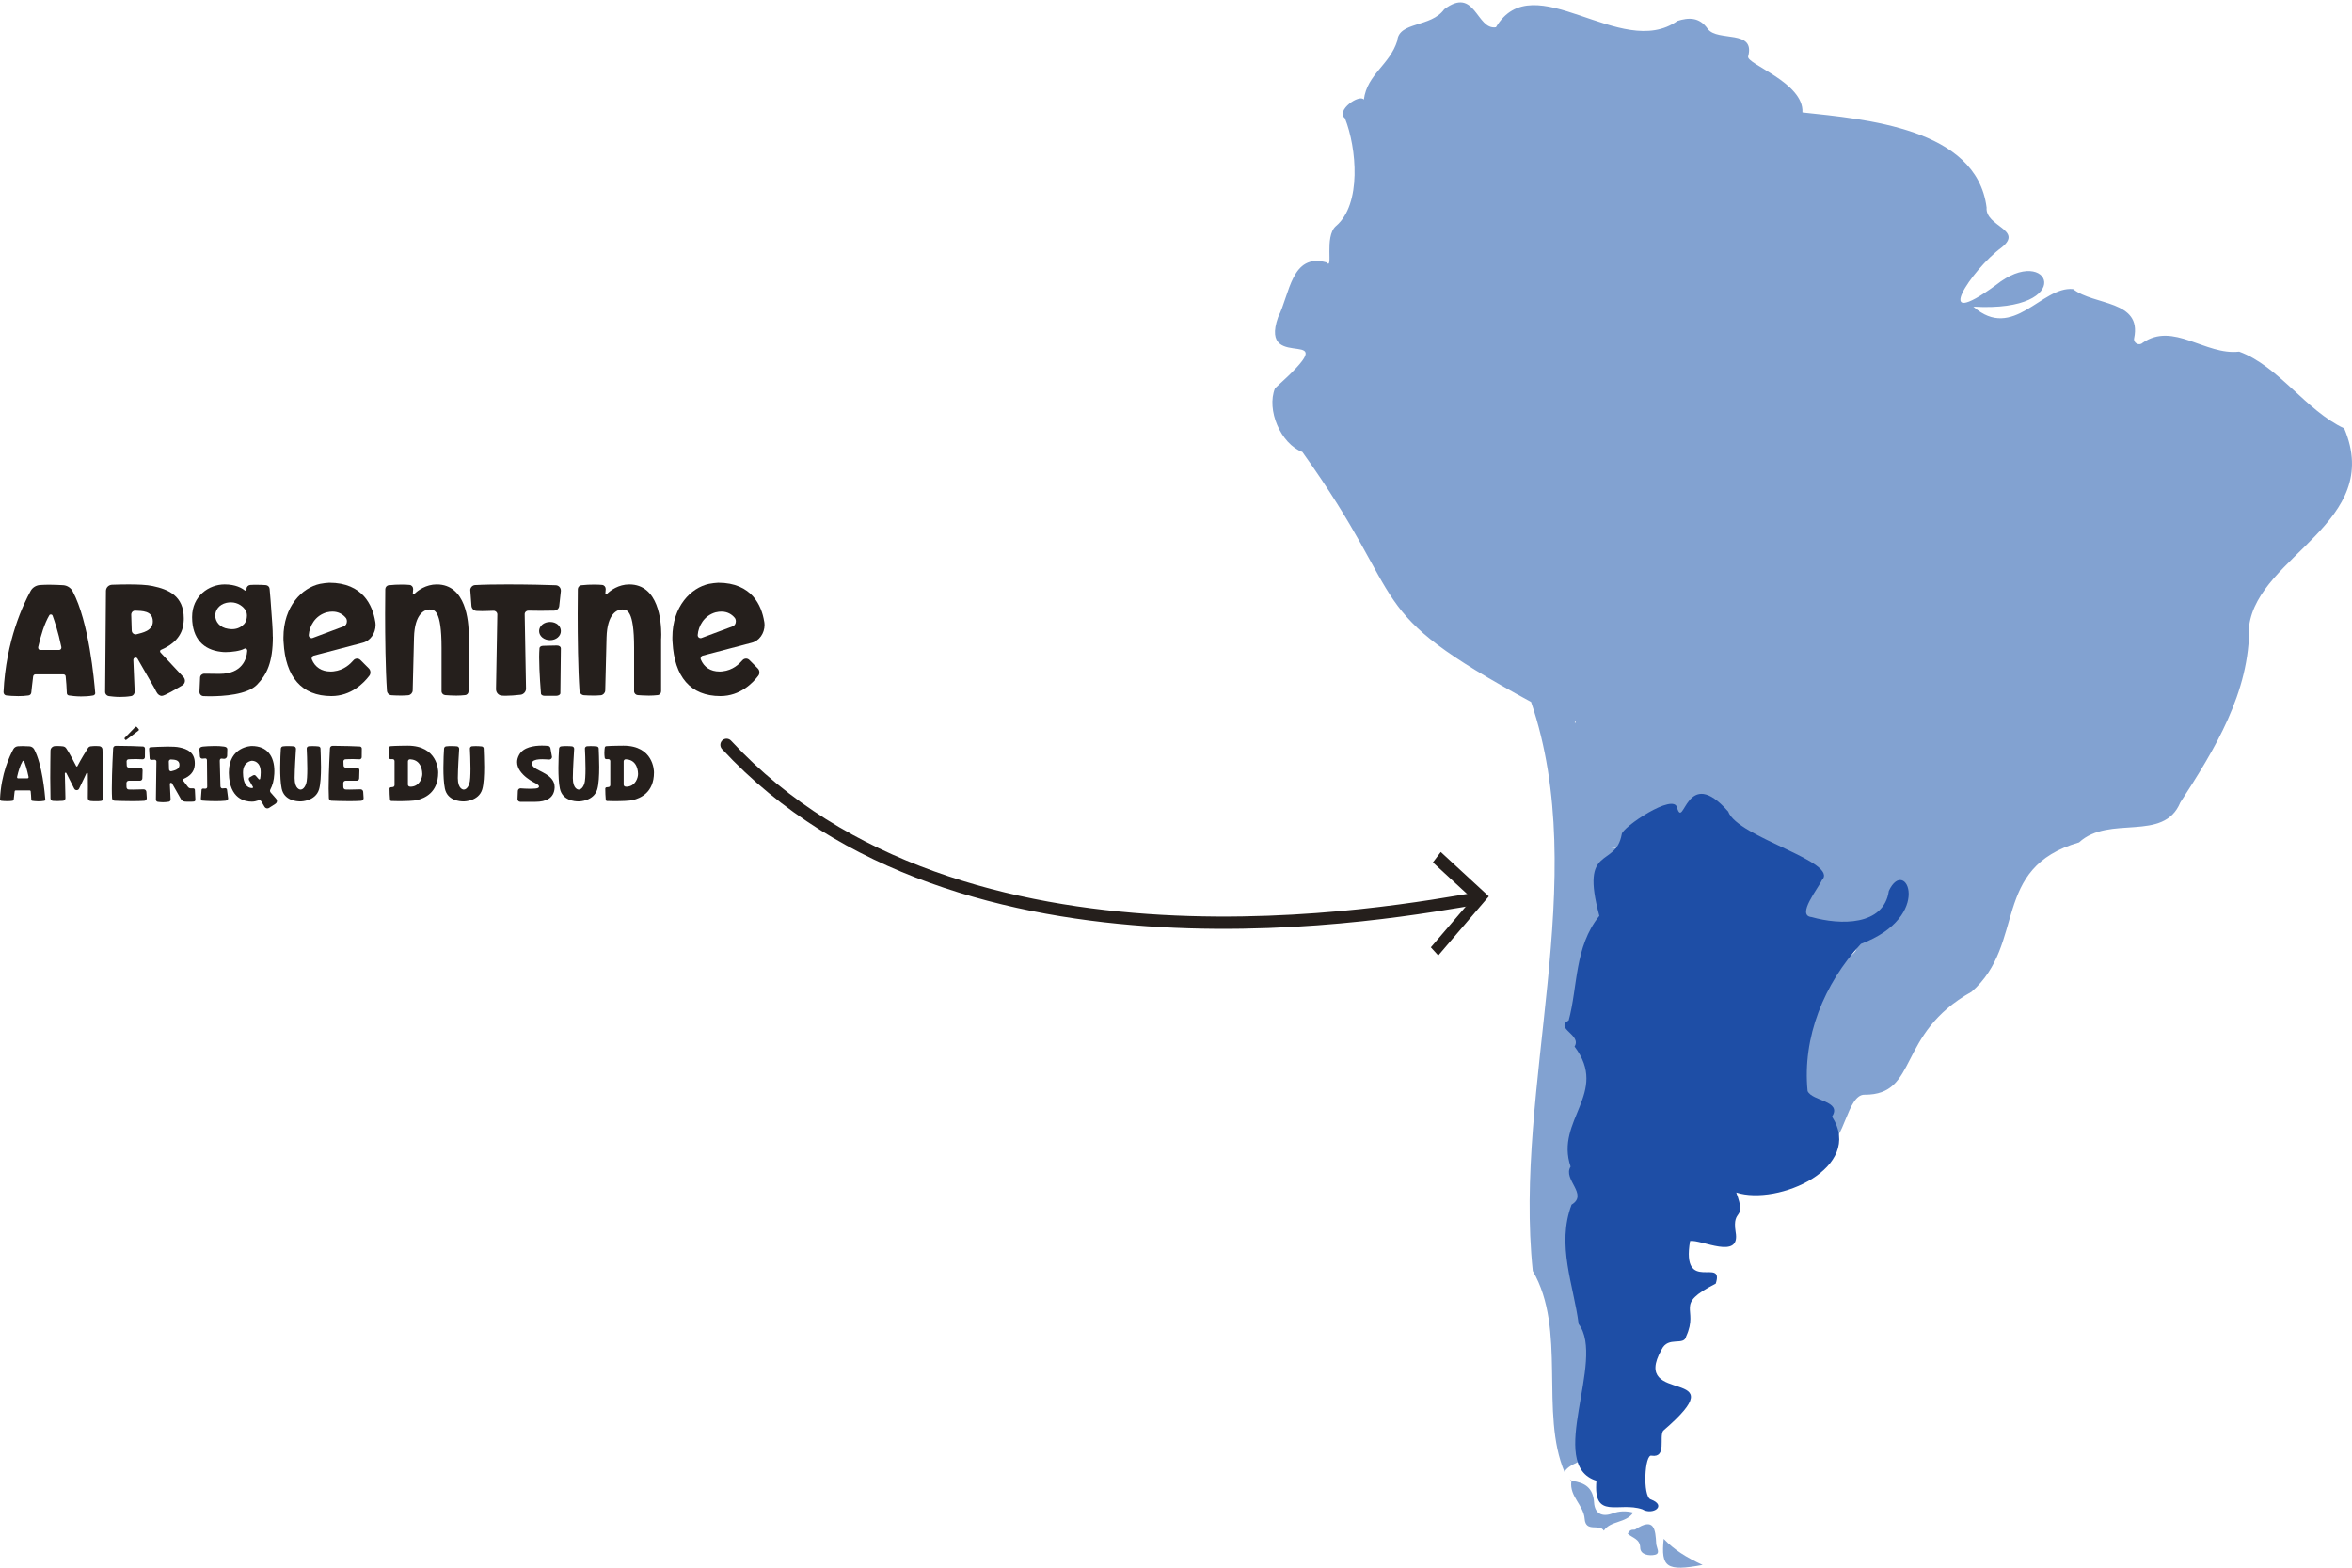 <svg width="573" height="382" viewBox="0 0 573 382" fill="none" xmlns="http://www.w3.org/2000/svg">
<path d="M446.24 226.718C446.24 226.718 446.288 226.678 446.304 226.654L446.24 226.718Z" fill="#82A2D1"/>
<path d="M437.792 263.206C438.28 262.542 438.152 261.941 437.792 261.349V263.206Z" fill="#82A2D1"/>
<path d="M571.108 104.386C561.749 100.042 555.131 89.191 545.508 85.686C537.252 86.654 529.467 78.309 521.978 83.55C521.122 84.358 519.676 83.558 519.924 82.414C521.874 73.067 510.149 74.492 505.049 70.443C497.361 69.683 490.471 83.262 480.752 74.724C506.32 76.236 499.415 58.928 486.227 69.475C470.018 81.309 480.288 65.69 487.594 60.337C493.156 55.936 483.597 55.232 483.981 50.559C481.511 31.17 454.32 29.042 439.111 27.393C439.526 20.12 425.323 15.591 425.891 13.742C427.673 7.085 418.498 10.23 416.076 7.077C413.966 4.044 411.312 4.292 408.675 5.092C394.936 14.871 373.595 -8.783 364.444 6.637C359.64 7.397 359.456 -3.493 351.84 2.268C348.595 6.757 340.818 5.204 340.41 9.918C338.588 15.815 333.049 18.087 332.266 24.273C331.211 22.832 325.32 26.921 327.662 28.826C330.515 36.027 331.786 49.79 325.44 55.103C322.539 57.68 324.921 65.962 323.17 63.946C314.586 61.569 314.242 71.667 311.381 77.269C306.226 91.752 329.388 77.684 310.622 94.608C308.48 99.874 311.997 108.123 317.288 110.14C344.478 148.164 330.755 148.052 373.004 171.049C387.83 214.595 368.712 264.47 373.42 309.696C381.756 323.971 375.034 344.264 381.18 358.747C382.028 355.282 400.626 352.025 400.283 349.169C400.722 335.542 404.223 314.353 389.197 309.416L398.029 309.48C395.727 292.7 366.634 294.293 397.973 293.884C398.3 293.564 387.431 293.236 387.758 292.908C395.231 294.653 393.992 289.003 397.054 282.554C397.293 281.122 388.829 279.449 390.955 279.121L398.9 279.177C396.142 272.296 403.128 267.167 400.826 260.853C404.327 249.115 385.816 252.347 386.831 247.874L397.989 247.914C399.571 231.143 404.511 233.463 390.388 230.39C403.911 229.83 404.087 223.253 403.44 211.594C403.831 210.242 393.449 208.906 394.984 208.322C395.983 208.241 404.319 207.625 407.748 210.586C408.043 193.734 405.965 195.679 416.052 208.057C417.419 208.482 411.912 234.647 412.679 232.719C413.207 229.486 442.515 224.309 445.545 225.789C446.368 225.629 448.078 225.469 446.288 226.654C445.728 228.166 453.449 228.494 454.56 228.534C454.536 228.534 442.651 228.486 442.627 228.486C459.811 228.03 451.068 235.536 440.134 235.928C453.721 235.624 446.136 236.408 439.199 237.76L447.231 237.672C429.328 243.457 437.192 266.726 445.385 278.257C449.205 278.889 449.988 266.614 454.257 266.75C467.508 266.814 461.897 251.955 480.32 241.665C493.692 229.934 484.908 211.514 506.504 205.265C513.913 198.455 527.101 205.353 531.169 195.543C539.465 182.724 548.161 168.705 547.946 152.485C550.2 135.393 580.819 127.328 571.1 104.378L571.108 104.386ZM387.494 188.125C387.478 188.077 387.526 188.117 387.542 188.125H387.494ZM383.858 176.178C383.802 176.154 383.714 176.09 383.634 176.05C383.826 175.626 383.794 175.306 383.858 176.178ZM400.075 207.121C396.079 206.713 391.395 206.529 392.162 206.505C391.842 206.761 397.741 205.881 400.075 207.121Z" fill="#82A2D1"/>
<path d="M383.842 176.162C383.842 176.162 383.858 176.171 383.866 176.179C383.842 176.162 383.738 176.05 383.842 176.162Z" fill="#82A2D1"/>
<path d="M403.56 225.797C403.56 225.797 403.52 225.822 403.52 225.846L403.56 225.797Z" fill="#82A2D1"/>
<path d="M382.995 360.86C386.08 361.268 388.134 362.524 388.35 366.085C388.51 368.773 390.252 369.742 392.858 368.773C394.464 368.173 396.087 368.117 397.893 368.565C396.126 371.206 392.394 370.462 390.723 372.982C389.708 371.19 386.304 373.534 386.056 370.078C385.832 366.829 382.339 364.62 382.811 361.028L382.987 360.852L382.995 360.86Z" fill="#82A2D1"/>
<path d="M414.797 381.328C405.981 382.952 404.599 381.928 405.31 374.975C407.868 377.639 410.737 379.448 414.797 381.328Z" fill="#82A2D1"/>
<path d="M396.559 373.718C397.262 372.334 398.053 372.91 398.397 372.678C403.049 369.574 403.296 372.718 403.488 376.143C403.544 377.119 404.591 378.511 403.216 378.848C401.89 379.168 399.636 378.896 399.596 377.143C399.548 374.967 397.678 374.775 396.559 373.718Z" fill="#82A2D1"/>
<path d="M470.849 251.003L469.643 251.955L470.849 251.003Z" fill="#BFBFBF"/>
<path d="M382.819 361.035L382.459 360.443C382.635 360.579 382.819 360.723 382.995 360.859L382.819 361.035Z" fill="#BFBFBF"/>
<path d="M408.675 5.101L408.292 4.876C408.403 4.964 408.523 5.053 408.635 5.141L408.675 5.101Z" fill="#BFBFBF"/>
<path d="M384.593 322.603C383.386 313.193 379.158 303.399 382.867 293.548C387.055 291.036 380.653 287.379 382.635 284.274C378.767 272.92 392.098 266.302 383.594 255.012C385.417 252.131 378.655 250.603 382.172 248.626C384.41 240.433 383.53 230.726 389.637 223.165C384.857 205.497 393.561 211.722 395.088 203.296C395.088 201.64 407.9 192.998 408.579 196.847C410.266 202.336 410.809 186.109 421.024 197.743C423.301 204.073 448.262 210.018 443.842 214.475C443.051 216.347 437.496 223.117 441.341 223.461C448.302 225.429 458.94 225.669 460.163 217.083C464.216 208.418 471.281 223.261 453.354 230.006C444.362 239.704 439.063 252.795 440.366 265.854C441.461 268.351 448.838 268.215 446.32 272.08C454.281 284.586 433.14 293.868 422.99 290.58C425.643 297.765 421.895 294.101 422.838 300.206C424.125 307.183 414.39 301.942 411.736 302.406C409.498 315.505 420.184 306.047 417.994 312.785C407.548 318.114 414.038 318.538 410.793 325.62C410.29 328.1 406.397 325.467 404.799 328.852C396.862 342.879 423.957 332.485 405.19 348.625C404.119 350.145 406.141 355.274 402.377 354.714C400.658 354.138 400.147 364.572 402.121 365.348C406.253 366.861 402.633 369.309 400.107 367.773C394.368 365.812 388.094 370.549 388.925 360.811C376.481 356.994 391.323 331.397 384.593 322.619V322.603Z" fill="#1E4EA6"/>
<path d="M359.75 218.946C341.53 221.952 234 243 177 181.5" stroke="#251F1C" stroke-width="3" stroke-linecap="round" stroke-linejoin="round"/>
<path d="M350.392 232.822L348.587 230.839L358.704 219.018L349.086 210.147L351.004 207.61L362.713 218.41L350.392 232.822Z" fill="#251F1C"/>
<g clip-path="url(#clip0_267_337)">
<path d="M23.2 168.85V168.93C23.2 169.17 22.96 169.42 22.71 169.46C21.66 169.66 20.65 169.7 19.76 169.7C18.43 169.7 17.37 169.54 16.77 169.46C16.49 169.42 16.28 169.18 16.28 168.89C16.24 167.47 16.12 166.14 16 164.85C16 164.57 15.76 164.32 15.43 164.32H8.64C8.36 164.32 8.11 164.52 8.07 164.85C7.83 166.63 7.71 168.04 7.62 168.77C7.58 169.13 7.3 169.42 6.93 169.46C6.12 169.58 5.27 169.62 4.46 169.62C3.29 169.62 2.2 169.54 1.55 169.46C1.15 169.42 0.86 169.06 0.86 168.65C1.44 156.03 5.73 147.13 7.47 143.98C7.91 143.17 8.76 142.65 9.69 142.56C10.42 142.52 11.19 142.48 11.95 142.48C13.24 142.48 14.5 142.56 15.43 142.6C16.4 142.68 17.25 143.25 17.69 144.06C21.69 151.5 22.95 165.9 23.19 168.85H23.2ZM14.38 158.38C14.7 158.38 14.95 158.14 14.95 157.81V157.69C14.18 153.93 13.25 151.22 12.81 150.01C12.73 149.81 12.57 149.73 12.37 149.73C12.25 149.73 12.09 149.77 12.01 149.93C10.84 151.91 9.95 154.78 9.3 157.69V157.81C9.3 158.13 9.5 158.38 9.83 158.38H14.4H14.38Z" fill="#251F1C"/>
<path d="M39.42 169.58C38.41 169.5 38.04 168.49 37.76 167.92L33.51 160.52C33.39 160.32 33.23 160.24 33.06 160.24C32.78 160.24 32.53 160.4 32.49 160.73V160.93L32.81 168.53C32.81 169.06 32.45 169.54 31.92 169.62C30.95 169.78 30.06 169.82 29.25 169.82C28.08 169.82 27.15 169.7 26.5 169.62C26.01 169.54 25.61 169.13 25.61 168.61V168.53L25.81 143.99C25.81 143.18 26.46 142.53 27.27 142.49C28.52 142.45 29.9 142.41 31.27 142.41C33.53 142.41 35.76 142.49 37.21 142.81C41.05 143.62 44.77 145.2 44.77 150.65C44.77 150.93 44.77 151.26 44.73 151.58C44.49 155.14 41.98 157.16 39.35 158.29C39.11 158.37 38.99 158.53 38.99 158.69C38.99 158.81 39.03 158.93 39.15 159.05L44.81 165.12C44.97 165.36 45.05 165.61 45.05 165.89C45.05 166.29 44.85 166.74 44.44 166.98C43.06 167.79 40.15 169.57 39.39 169.57L39.42 169.58ZM32.1 153.65C32.1 154.18 32.54 154.58 33.07 154.58C33.15 154.58 33.23 154.58 33.31 154.54C34.6 154.18 37.23 153.77 37.23 151.43C37.23 148.76 34.52 148.88 32.98 148.8H32.9C32.37 148.8 31.97 149.24 31.97 149.77L32.09 153.65H32.1Z" fill="#251F1C"/>
<path d="M66.47 155.14C66.47 161.41 65.01 164.36 62.63 166.83C60.25 169.3 54.42 169.66 51.02 169.66C50.45 169.66 49.97 169.62 49.56 169.62C48.99 169.58 48.59 169.13 48.59 168.61L48.75 165.05C48.79 164.56 49.23 164.16 49.8 164.16C50.61 164.16 51.42 164.2 53.32 164.2H53.52C58.98 164.2 60.11 160.6 60.23 158.62V158.54C60.23 158.26 60.03 158.01 59.74 158.01C59.66 158.01 59.58 158.05 59.5 158.09C58.53 158.62 56.47 158.9 54.93 158.9C54.48 158.9 54.12 158.86 53.8 158.82C49.64 158.33 46.85 155.71 46.8 150.49V150.33C46.8 145.24 50.88 142.41 54.73 142.41C57.4 142.41 58.94 143.3 59.62 143.87C59.66 143.91 59.7 143.91 59.78 143.91C59.9 143.91 60.06 143.83 60.06 143.67V143.47C60.06 142.98 60.46 142.58 60.99 142.54C61.52 142.5 62.04 142.5 62.57 142.5C63.42 142.5 64.19 142.54 64.75 142.58C65.24 142.62 65.64 142.98 65.68 143.47C65.8 144.52 65.96 146.83 66.33 152C66.41 153.13 66.45 154.18 66.45 155.15L66.47 155.14ZM60.16 150.04C60.16 149.6 60.08 149.11 59.88 148.79C59.31 147.82 58.02 146.77 56.24 146.77C55.92 146.77 55.55 146.81 55.15 146.89C53.33 147.33 52.44 148.67 52.44 150C52.44 151.46 53.53 152.95 55.63 153.23C55.95 153.27 56.24 153.31 56.52 153.31C58.02 153.31 58.95 152.62 59.51 152.02C59.91 151.58 60.16 150.81 60.16 150.04Z" fill="#251F1C"/>
<path d="M91.42 151.42C91.46 151.7 91.5 151.99 91.5 152.27C91.5 154.33 90.21 156.19 88.31 156.64C84.83 157.53 79.29 159.03 76.46 159.75C76.14 159.83 75.93 160.11 75.93 160.44C75.93 160.52 75.93 160.6 75.97 160.68C76.74 162.58 78.36 163.63 80.5 163.63C80.74 163.63 81.03 163.63 81.27 163.59C83.82 163.31 85.35 161.77 86.12 160.88C86.36 160.6 86.69 160.48 87.01 160.48C87.29 160.48 87.58 160.6 87.82 160.84L89.84 162.86C90.12 163.14 90.24 163.47 90.24 163.83C90.24 164.15 90.16 164.44 89.96 164.68C88.67 166.38 85.59 169.61 80.74 169.61C73.42 169.61 69.54 164.88 69.09 156.51C69.05 156.11 69.05 155.74 69.05 155.34C69.05 147.7 73.62 143.21 77.95 142.28C78.76 142.12 79.53 142.04 80.21 142C84.33 142 87 143.42 88.7 145.32C90.32 147.14 91.09 149.44 91.41 151.43L91.42 151.42ZM83.7 152.63C84.23 152.47 84.51 151.94 84.51 151.42C84.51 151.1 84.43 150.73 84.19 150.49C83.54 149.72 82.49 149.03 81 149.03C80.6 149.03 80.15 149.07 79.67 149.19H79.63C76.72 150 75.38 152.59 75.22 154.73V154.81C75.22 155.21 75.54 155.5 75.91 155.5C75.99 155.5 76.07 155.5 76.15 155.46L83.71 152.63H83.7Z" fill="#251F1C"/>
<path d="M113.31 169.38C112.62 169.46 111.89 169.5 111.17 169.5C110.08 169.5 109.07 169.42 108.46 169.38C107.97 169.34 107.57 168.93 107.57 168.45V157.81C107.57 148.59 105.79 148.51 104.66 148.51C103.53 148.51 101.02 149.4 100.86 155.34C100.74 159.5 100.58 165.85 100.54 168.28C100.5 168.85 100.05 169.33 99.49 169.41C98.92 169.45 98.36 169.49 97.75 169.49C96.86 169.49 96.01 169.45 95.36 169.41C94.79 169.37 94.31 168.92 94.27 168.32C93.91 163.1 93.82 155.14 93.82 149.52C93.82 146.85 93.86 144.71 93.86 143.58C93.86 143.1 94.22 142.65 94.75 142.61C95.76 142.49 96.89 142.45 97.9 142.45C98.63 142.45 99.32 142.49 99.76 142.53C100.29 142.57 100.65 143.02 100.65 143.5V143.58L100.57 144.63C100.57 144.75 100.65 144.83 100.73 144.83C100.81 144.83 100.89 144.79 100.93 144.75C101.78 143.86 103.8 142.41 106.39 142.41C113.55 142.41 114.19 151.43 114.19 154.62C114.19 155.31 114.15 155.71 114.15 155.71V168.45C114.15 168.94 113.79 169.34 113.3 169.38H113.31Z" fill="#251F1C"/>
<path d="M114.56 143.82C114.56 143.17 115.09 142.61 115.73 142.57C117.91 142.45 120.78 142.41 123.7 142.41C128.55 142.41 133.57 142.53 135.43 142.61C136.12 142.65 136.64 143.22 136.64 143.9V144.02L136.24 147.7C136.16 148.31 135.63 148.79 134.99 148.79C134.35 148.79 132.97 148.83 131.67 148.83C130.37 148.83 129.12 148.79 128.72 148.79C128.23 148.79 127.83 149.15 127.83 149.64V149.72L128.15 167.75V167.83C128.15 168.56 127.54 169.21 126.82 169.29C125.36 169.45 124.27 169.53 123.34 169.53C122.94 169.53 122.53 169.53 122.17 169.49C121.4 169.41 120.84 168.72 120.84 167.95L121.16 149.71C121.16 149.22 120.76 148.82 120.23 148.82C119.22 148.86 118.25 148.9 117.44 148.9C116.91 148.9 116.43 148.86 116.11 148.86C115.46 148.82 114.94 148.33 114.86 147.69L114.58 143.93V143.81L114.56 143.82ZM131.34 153.77C131.34 152.52 132.51 151.55 134.01 151.55C135.51 151.55 136.64 152.52 136.64 153.77C136.64 155.02 135.47 155.99 134.01 155.99C132.55 155.99 131.34 155.02 131.34 153.77ZM135.67 157.29C136.28 157.29 136.64 157.61 136.64 157.98C136.64 157.98 136.56 165.14 136.56 165.18L136.52 168.9C136.52 169.26 136.07 169.55 135.51 169.55H132.68C132.19 169.55 131.79 169.31 131.79 168.98C131.79 168.98 131.35 163.76 131.35 160.12C131.35 159.31 131.39 158.58 131.43 157.98C131.43 157.66 131.79 157.37 132.32 157.37C133.05 157.33 134.38 157.33 135.68 157.29H135.67Z" fill="#251F1C"/>
<path d="M160.22 169.38C159.53 169.46 158.8 169.5 158.08 169.5C156.99 169.5 155.98 169.42 155.37 169.38C154.88 169.34 154.48 168.93 154.48 168.45V157.81C154.48 148.59 152.7 148.51 151.57 148.51C150.44 148.51 147.93 149.4 147.77 155.34C147.65 159.5 147.49 165.85 147.45 168.28C147.41 168.85 146.96 169.33 146.4 169.41C145.83 169.45 145.27 169.49 144.66 169.49C143.77 169.49 142.92 169.45 142.27 169.41C141.7 169.37 141.22 168.92 141.18 168.32C140.82 163.1 140.73 155.14 140.73 149.52C140.73 146.85 140.77 144.71 140.77 143.58C140.77 143.1 141.13 142.65 141.66 142.61C142.67 142.49 143.8 142.45 144.81 142.45C145.54 142.45 146.23 142.49 146.67 142.53C147.2 142.57 147.56 143.02 147.56 143.5V143.58L147.48 144.63C147.48 144.75 147.56 144.83 147.64 144.83C147.72 144.83 147.8 144.79 147.84 144.75C148.69 143.86 150.71 142.41 153.3 142.41C160.46 142.41 161.1 151.43 161.1 154.62C161.1 155.31 161.06 155.71 161.06 155.71V168.45C161.06 168.94 160.7 169.34 160.21 169.38H160.22Z" fill="#251F1C"/>
<path d="M186.18 151.42C186.22 151.7 186.26 151.99 186.26 152.27C186.26 154.33 184.97 156.19 183.07 156.64C179.59 157.53 174.05 159.03 171.22 159.75C170.9 159.83 170.69 160.11 170.69 160.44C170.69 160.52 170.69 160.6 170.73 160.68C171.5 162.58 173.12 163.63 175.26 163.63C175.5 163.63 175.79 163.63 176.03 163.59C178.58 163.31 180.11 161.77 180.88 160.88C181.12 160.6 181.45 160.48 181.77 160.48C182.05 160.48 182.34 160.6 182.58 160.84L184.6 162.86C184.88 163.14 185 163.47 185 163.83C185 164.15 184.92 164.44 184.72 164.68C183.43 166.38 180.35 169.61 175.5 169.61C168.18 169.61 164.3 164.88 163.85 156.51C163.81 156.11 163.81 155.74 163.81 155.34C163.81 147.7 168.38 143.21 172.71 142.28C173.52 142.12 174.29 142.04 174.97 142C179.09 142 181.76 143.42 183.46 145.32C185.08 147.14 185.85 149.44 186.17 151.43L186.18 151.42ZM178.46 152.63C178.99 152.47 179.27 151.94 179.27 151.42C179.27 151.1 179.19 150.73 178.95 150.49C178.3 149.72 177.25 149.03 175.76 149.03C175.36 149.03 174.91 149.07 174.43 149.19H174.39C171.48 150 170.14 152.59 169.98 154.73V154.81C169.98 155.21 170.3 155.5 170.67 155.5C170.75 155.5 170.83 155.5 170.91 155.46L178.47 152.63H178.46Z" fill="#251F1C"/>
<path d="M11.04 194.84V194.88C11.04 195 10.92 195.12 10.8 195.14C10.28 195.24 9.78 195.26 9.34 195.26C8.68 195.26 8.16 195.18 7.86 195.14C7.72 195.12 7.62 195 7.62 194.86C7.6 194.16 7.54 193.5 7.48 192.86C7.48 192.72 7.36 192.6 7.2 192.6H3.84C3.7 192.6 3.58 192.7 3.56 192.86C3.44 193.74 3.38 194.44 3.34 194.8C3.32 194.98 3.18 195.12 3 195.14C2.6 195.2 2.18 195.22 1.78 195.22C1.2 195.22 0.66 195.18 0.34 195.14C0.14 195.12 0 194.94 0 194.74C0.28 188.5 2.4 184.1 3.26 182.54C3.48 182.14 3.9 181.88 4.36 181.84C4.72 181.82 5.1 181.8 5.48 181.8C6.12 181.8 6.74 181.84 7.2 181.86C7.68 181.9 8.1 182.18 8.32 182.58C10.3 186.26 10.92 193.38 11.04 194.84ZM6.68 189.66C6.84 189.66 6.96 189.54 6.96 189.38V189.32C6.58 187.46 6.12 186.12 5.9 185.52C5.86 185.42 5.78 185.38 5.68 185.38C5.62 185.38 5.54 185.4 5.5 185.48C4.92 186.46 4.48 187.88 4.16 189.32V189.38C4.16 189.54 4.26 189.66 4.42 189.66H6.68Z" fill="#251F1C"/>
<path d="M13.38 181.8C13.56 181.8 13.74 181.78 13.9 181.78C14.48 181.78 14.96 181.82 15.32 181.86C15.66 181.9 15.96 182.08 16.14 182.36C16.88 183.42 18.14 185.84 18.56 186.68C18.6 186.74 18.66 186.78 18.72 186.78C18.78 186.78 18.84 186.74 18.86 186.68C19.72 185 20.96 183.02 21.46 182.24C21.6 182.04 21.82 181.9 22.06 181.86C22.56 181.8 23 181.78 23.38 181.78C23.7 181.78 23.98 181.8 24.2 181.82C24.62 181.86 24.94 182.18 24.96 182.6C25.12 185.22 25.18 192.4 25.2 194.5C25.2 194.86 24.94 195.14 24.58 195.18C24.18 195.24 23.78 195.24 23.4 195.24C22.88 195.24 22.38 195.22 22.02 195.18C21.68 195.14 21.4 194.84 21.4 194.48C21.42 193.6 21.42 192.62 21.42 191.7C21.42 190.44 21.42 189.26 21.4 188.5C21.4 188.38 21.3 188.32 21.22 188.32C21.16 188.32 21.1 188.34 21.06 188.42L19.28 192.16C19.16 192.42 18.92 192.54 18.68 192.54C18.44 192.54 18.2 192.42 18.08 192.18L16.16 188.38C16.12 188.3 16.06 188.28 15.98 188.28C15.9 188.28 15.8 188.34 15.8 188.46L15.94 194.48C15.94 194.84 15.68 195.12 15.34 195.14C14.82 195.18 14.36 195.2 13.98 195.2C13.52 195.2 13.16 195.18 12.9 195.16C12.56 195.14 12.3 194.86 12.3 194.54C12.26 193.04 12.24 191.28 12.24 189.56C12.24 186.88 12.28 184.3 12.3 182.92C12.3 182.32 12.78 181.84 13.38 181.8Z" fill="#251F1C"/>
<path d="M35.76 194.5C35.76 194.84 35.48 195.12 35.14 195.14C34.28 195.2 33.28 195.22 32.26 195.22C30.52 195.22 28.8 195.16 27.92 195.12C27.58 195.1 27.3 194.82 27.3 194.48C27.26 193.84 27.24 193.04 27.24 192.16C27.24 188.1 27.56 182.36 27.56 182.36C27.56 182.02 27.84 181.74 28.18 181.74H28.7C30.92 181.74 33.7 181.84 34.82 181.9C35.08 181.9 35.32 182.12 35.32 182.4V182.44L35.3 184.5C35.3 184.78 35.06 185.02 34.78 185.02C34.22 184.98 33.64 184.96 33.14 184.96C32.12 184.96 31.32 185.02 31.32 185.02C31.06 185.02 30.84 185.26 30.84 185.52L30.88 186.56C30.88 186.82 31.1 187.04 31.36 187.04L34.14 187.06C34.48 187.06 34.74 187.34 34.74 187.68L34.68 189.66C34.68 189.98 34.42 190.24 34.1 190.24H31.38C31.06 190.24 30.8 190.5 30.8 190.82L30.82 191.78C30.82 192.1 31.04 192.38 31.36 192.38C31.66 192.4 32.02 192.4 32.4 192.4C33.3 192.4 34.34 192.36 34.98 192.34H35.02C35.36 192.34 35.64 192.62 35.66 192.94L35.76 194.46V194.5ZM30.38 180.08C30.38 180.08 30.32 180 30.32 179.94C30.32 179.9 30.34 179.84 30.38 179.8L32.96 177.16C33.02 177.12 33.08 177.08 33.16 177.08C33.22 177.08 33.3 177.12 33.34 177.16L33.76 177.64C33.8 177.7 33.84 177.76 33.84 177.84C33.84 177.9 33.8 177.98 33.74 178.02L30.8 180.26C30.8 180.26 30.72 180.32 30.68 180.32C30.5 180.32 30.52 180.24 30.38 180.08Z" fill="#251F1C"/>
<path d="M47.6 194.9V194.94C47.6 195.14 47.42 195.3 47.22 195.32C46.78 195.36 46.36 195.36 45.96 195.36C45.64 195.36 45.36 195.36 45.1 195.34C44.6 195.32 44.16 195 43.98 194.54L41.9 190.88C41.84 190.78 41.76 190.74 41.66 190.74C41.54 190.74 41.4 190.82 41.38 190.98V191.08L41.56 194.84C41.56 195.1 41.36 195.32 41.12 195.36C40.6 195.44 40.14 195.48 39.72 195.48C39.18 195.48 38.72 195.42 38.42 195.38C38.16 195.34 37.98 195.1 37.98 194.84L38.1 185.56V185.52C38.1 185.3 37.88 185.12 37.66 185.12L36.86 185.16H36.82C36.62 185.16 36.48 185 36.46 184.82L36.32 182.48V182.44C36.32 182.26 36.48 182.1 36.66 182.08C37.42 182.04 39.18 181.92 40.84 181.92C41.96 181.92 43.02 181.96 43.72 182.12C45.62 182.52 47.46 183.3 47.46 186C47.46 186.14 47.46 186.3 47.44 186.46C47.32 188.2 46.1 189.2 44.78 189.76C44.64 189.82 44.58 189.96 44.58 190.08C44.58 190.14 44.6 190.2 44.64 190.26L45.78 191.74C45.94 191.96 46.2 192.1 46.48 192.1H47.08C47.3 192.1 47.48 192.26 47.48 192.48L47.6 194.9ZM41.18 187.48C41.2 187.74 41.4 187.94 41.66 187.94C41.7 187.94 41.74 187.94 41.78 187.92C42.44 187.74 43.72 187.54 43.72 186.38C43.72 185.06 42.38 185.12 41.64 185.06H41.6C41.34 185.06 41.12 185.3 41.12 185.56L41.18 187.48Z" fill="#251F1C"/>
<path d="M55.58 194.58C55.58 194.86 55.32 195.08 54.9 195.12C54.12 195.2 53.3 195.22 52.54 195.22C50.72 195.22 49.2 195.08 49.2 195.08C49.04 195.04 48.94 194.8 48.94 194.62L49.1 192.48C49.1 192.3 49.26 192.16 49.44 192.16L50.06 192.18C50.34 192.16 50.48 191.96 50.48 191.72L50.42 185.28C50.42 185.04 50.32 184.8 50.02 184.8L49.28 184.86C48.96 184.86 48.7 184.6 48.7 184.28L48.58 182.56C48.58 182.26 48.82 181.98 49.42 181.92C50.04 181.86 51.1 181.78 52.26 181.78C53.02 181.78 53.82 181.8 54.58 181.92C55.16 182 55.38 182.26 55.38 182.54V182.58L55.34 184.18C55.32 184.58 55 184.9 54.62 184.9H54.58L53.92 184.84C53.64 184.84 53.54 185.12 53.54 185.4L53.7 191.56C53.7 191.84 53.88 192.12 54.16 192.12L54.9 192.06C55.1 192.06 55.26 192.2 55.3 192.4L55.58 194.54V194.58Z" fill="#251F1C"/>
<path d="M67.26 194.62C67.4 194.78 67.48 194.98 67.48 195.16C67.48 195.44 67.34 195.7 67.1 195.86L65.58 196.84C65.44 196.94 65.28 196.98 65.12 196.98C64.84 196.98 64.58 196.84 64.42 196.56L63.68 195.3C63.56 195.1 63.36 195 63.16 195C63.08 195 63.02 195 62.94 195.04C62.38 195.24 61.84 195.34 61.36 195.34C59.74 195.34 55.88 194.72 55.76 188.42V188.18C55.76 181.86 61.32 181.78 61.32 181.78C65.12 181.78 66.84 184.28 66.84 187.92C66.84 188.14 66.84 188.38 66.82 188.6C66.74 190.18 66.38 191.42 65.86 192.38C65.8 192.48 65.78 192.6 65.78 192.7C65.78 192.86 65.84 193.02 65.96 193.14L67.26 194.62ZM61.64 191.84C61.64 191.84 61.64 191.78 61.62 191.74L60.66 190.08C60.62 190 60.6 189.92 60.6 189.82C60.6 189.66 60.68 189.5 60.82 189.42L61.68 188.92C61.76 188.88 61.84 188.86 61.92 188.86C62.06 188.86 62.18 188.9 62.28 189L63.04 189.86C63.04 189.86 63.12 189.92 63.18 189.92C63.26 189.92 63.36 189.86 63.38 189.76C63.46 189.34 63.52 188.82 63.52 188.2C63.52 185.52 61.76 185.38 61.38 185.38H61.3C61.3 185.38 59.2 185.58 59.2 188.24C59.22 190.96 60.14 192.04 61.46 192.04C61.56 192.04 61.64 191.94 61.64 191.84Z" fill="#251F1C"/>
<path d="M70.22 181.8C70.76 181.8 71.22 181.82 71.56 181.86C71.86 181.88 72.1 182.14 72.1 182.46V182.5C72.02 183.84 71.8 187.26 71.78 189.5V189.62C71.78 192.34 73.16 192.4 73.16 192.4H73.22C73.44 192.4 74.12 192.3 74.58 190.96C74.8 190.34 74.86 188.86 74.86 187.28C74.86 185.38 74.76 183.34 74.72 182.42V182.38C74.72 182.1 74.94 181.88 75.22 181.84C75.52 181.82 75.82 181.8 76.12 181.8C76.68 181.8 77.22 181.84 77.58 181.88C77.86 181.9 78.08 182.12 78.08 182.4C78.1 183.22 78.2 184.98 78.2 186.88C78.2 188.92 78.1 191.1 77.72 192.36C76.86 195.22 73.34 195.28 73.34 195.28H73.12C72.28 195.28 69.22 195.08 68.62 192.14C68.34 190.78 68.26 188.9 68.26 187.12C68.26 185.14 68.36 183.28 68.42 182.42C68.44 182.12 68.66 181.88 68.96 181.86C69.4 181.8 69.82 181.8 70.22 181.8Z" fill="#251F1C"/>
<path d="M88.58 194.5C88.58 194.84 88.3 195.12 87.96 195.14C87.1 195.2 86.1 195.22 85.08 195.22C83.34 195.22 81.62 195.16 80.74 195.12C80.4 195.1 80.12 194.82 80.12 194.48C80.08 193.84 80.06 193.04 80.06 192.16C80.06 188.1 80.38 182.36 80.38 182.36C80.38 182.02 80.66 181.74 81 181.74H81.52C83.74 181.74 86.52 181.84 87.64 181.9C87.9 181.9 88.14 182.12 88.14 182.4V182.44L88.12 184.5C88.12 184.78 87.88 185.02 87.6 185.02C87.04 184.98 86.46 184.96 85.96 184.96C84.94 184.96 84.14 185.02 84.14 185.02C83.88 185.02 83.66 185.26 83.66 185.52L83.7 186.56C83.7 186.82 83.92 187.04 84.18 187.04L86.96 187.06C87.3 187.06 87.56 187.34 87.56 187.68L87.5 189.66C87.5 189.98 87.24 190.24 86.92 190.24H84.2C83.88 190.24 83.62 190.5 83.62 190.82L83.64 191.78C83.64 192.1 83.86 192.38 84.18 192.38C84.48 192.4 84.84 192.4 85.22 192.4C86.12 192.4 87.16 192.36 87.8 192.34H87.84C88.18 192.34 88.46 192.62 88.48 192.94L88.58 194.46V194.5Z" fill="#251F1C"/>
<path d="M106.76 188.2V188.22C106.76 193.22 103.36 194.5 101.68 194.94C100.88 195.16 98.72 195.22 97.12 195.22C96.24 195.22 95.52 195.2 95.32 195.18C95.16 195.16 95.02 195.04 95.02 194.88C94.94 194.24 94.9 192.82 94.9 192.2V192.16C94.9 192 95.04 191.86 95.2 191.84L95.7 191.78C95.94 191.76 96.12 191.54 96.12 191.3V185.46C96.12 185.2 95.92 184.98 95.66 184.98H95.14C94.96 184.98 94.78 184.82 94.76 184.62C94.7 184.22 94.68 183.84 94.68 183.48C94.68 182.94 94.74 182.46 94.78 182.18C94.8 182 94.94 181.84 95.14 181.82C96.22 181.72 99.18 181.7 99.32 181.7C106.62 181.7 106.76 187.76 106.76 188.2ZM102.88 188.62V188.58C102.88 188.32 102.86 185.24 100.1 185.04C100.02 185.02 99.94 185.02 99.88 185.02C99.6 185.02 99.38 185.24 99.38 185.52V191.2C99.38 191.46 99.58 191.66 99.84 191.68C99.92 191.68 100 191.7 100.1 191.7C100.18 191.7 100.28 191.68 100.36 191.68C102.24 191.46 102.88 189.54 102.88 188.62Z" fill="#251F1C"/>
<path d="M109.98 181.8C110.52 181.8 110.98 181.82 111.32 181.86C111.62 181.88 111.86 182.14 111.86 182.46V182.5C111.78 183.84 111.56 187.26 111.54 189.5V189.62C111.54 192.34 112.92 192.4 112.92 192.4H112.98C113.2 192.4 113.88 192.3 114.34 190.96C114.56 190.34 114.62 188.86 114.62 187.28C114.62 185.38 114.52 183.34 114.48 182.42V182.38C114.48 182.1 114.7 181.88 114.98 181.84C115.28 181.82 115.58 181.8 115.88 181.8C116.44 181.8 116.98 181.84 117.34 181.88C117.62 181.9 117.84 182.12 117.84 182.4C117.86 183.22 117.96 184.98 117.96 186.88C117.96 188.92 117.86 191.1 117.48 192.36C116.62 195.22 113.1 195.28 113.1 195.28H112.88C112.04 195.28 108.98 195.08 108.38 192.14C108.1 190.78 108.02 188.9 108.02 187.12C108.02 185.14 108.12 183.28 108.18 182.42C108.2 182.12 108.42 181.88 108.72 181.86C109.16 181.8 109.58 181.8 109.98 181.8Z" fill="#251F1C"/>
<path d="M134.48 184.44C134.48 184.8 134.18 185.08 133.82 185.08H133.78C133.32 185.06 132.7 185 132.08 185C131.12 185 130.16 185.12 129.76 185.56C129.7 185.62 129.58 185.8 129.58 186.06C129.58 186.32 129.7 186.64 130.12 187C131.26 188 135.12 188.84 135.12 191.78V191.96C134.98 194.54 132.98 195.38 130.46 195.38H126.74C126.38 195.38 126.08 195.08 126.08 194.74V194.7L126.16 192.72C126.18 192.38 126.46 192.1 126.8 192.1H126.84C127.38 192.14 128.34 192.2 129.22 192.2C130.1 192.2 130.92 192.14 131.14 191.96C131.26 191.86 131.32 191.76 131.32 191.66C131.32 191.28 130.6 190.92 130.6 190.92C130.6 190.92 125.98 188.86 125.98 185.7C125.98 185.16 126.12 184.58 126.46 183.96C127.48 182.04 130.16 181.68 132.04 181.68C132.64 181.68 133.16 181.72 133.52 181.76C133.8 181.78 134.04 182 134.1 182.3L134.46 184.32C134.46 184.32 134.48 184.4 134.48 184.44Z" fill="#251F1C"/>
<path d="M138 181.8C138.54 181.8 139 181.82 139.34 181.86C139.64 181.88 139.88 182.14 139.88 182.46V182.5C139.8 183.84 139.58 187.26 139.56 189.5V189.62C139.56 192.34 140.94 192.4 140.94 192.4H141C141.22 192.4 141.9 192.3 142.36 190.96C142.58 190.34 142.64 188.86 142.64 187.28C142.64 185.38 142.54 183.34 142.5 182.42V182.38C142.5 182.1 142.72 181.88 143 181.84C143.3 181.82 143.6 181.8 143.9 181.8C144.46 181.8 145 181.84 145.36 181.88C145.64 181.9 145.86 182.12 145.86 182.4C145.88 183.22 145.98 184.98 145.98 186.88C145.98 188.92 145.88 191.1 145.5 192.36C144.64 195.22 141.12 195.28 141.12 195.28H140.9C140.06 195.28 137 195.08 136.4 192.14C136.12 190.78 136.04 188.9 136.04 187.12C136.04 185.14 136.14 183.28 136.2 182.42C136.22 182.12 136.44 181.88 136.74 181.86C137.18 181.8 137.6 181.8 138 181.8Z" fill="#251F1C"/>
<path d="M159.32 188.2V188.22C159.32 193.22 155.92 194.5 154.24 194.94C153.44 195.16 151.28 195.22 149.68 195.22C148.8 195.22 148.08 195.2 147.88 195.18C147.72 195.16 147.58 195.04 147.58 194.88C147.5 194.24 147.46 192.82 147.46 192.2V192.16C147.46 192 147.6 191.86 147.76 191.84L148.26 191.78C148.5 191.76 148.68 191.54 148.68 191.3V185.46C148.68 185.2 148.48 184.98 148.22 184.98H147.7C147.52 184.98 147.34 184.82 147.32 184.62C147.26 184.22 147.24 183.84 147.24 183.48C147.24 182.94 147.3 182.46 147.34 182.18C147.36 182 147.5 181.84 147.7 181.82C148.78 181.72 151.74 181.7 151.88 181.7C159.18 181.7 159.32 187.76 159.32 188.2ZM155.44 188.62V188.58C155.44 188.32 155.42 185.24 152.66 185.04C152.58 185.02 152.5 185.02 152.44 185.02C152.16 185.02 151.94 185.24 151.94 185.52V191.2C151.94 191.46 152.14 191.66 152.4 191.68C152.48 191.68 152.56 191.7 152.66 191.7C152.74 191.7 152.84 191.68 152.92 191.68C154.8 191.46 155.44 189.54 155.44 188.62Z" fill="#251F1C"/>
</g>
<defs>
<clipPath id="clip0_267_337">
<rect width="186.26" height="54.98" fill="white" transform="translate(0 142)"/>
</clipPath>
</defs>
</svg>
